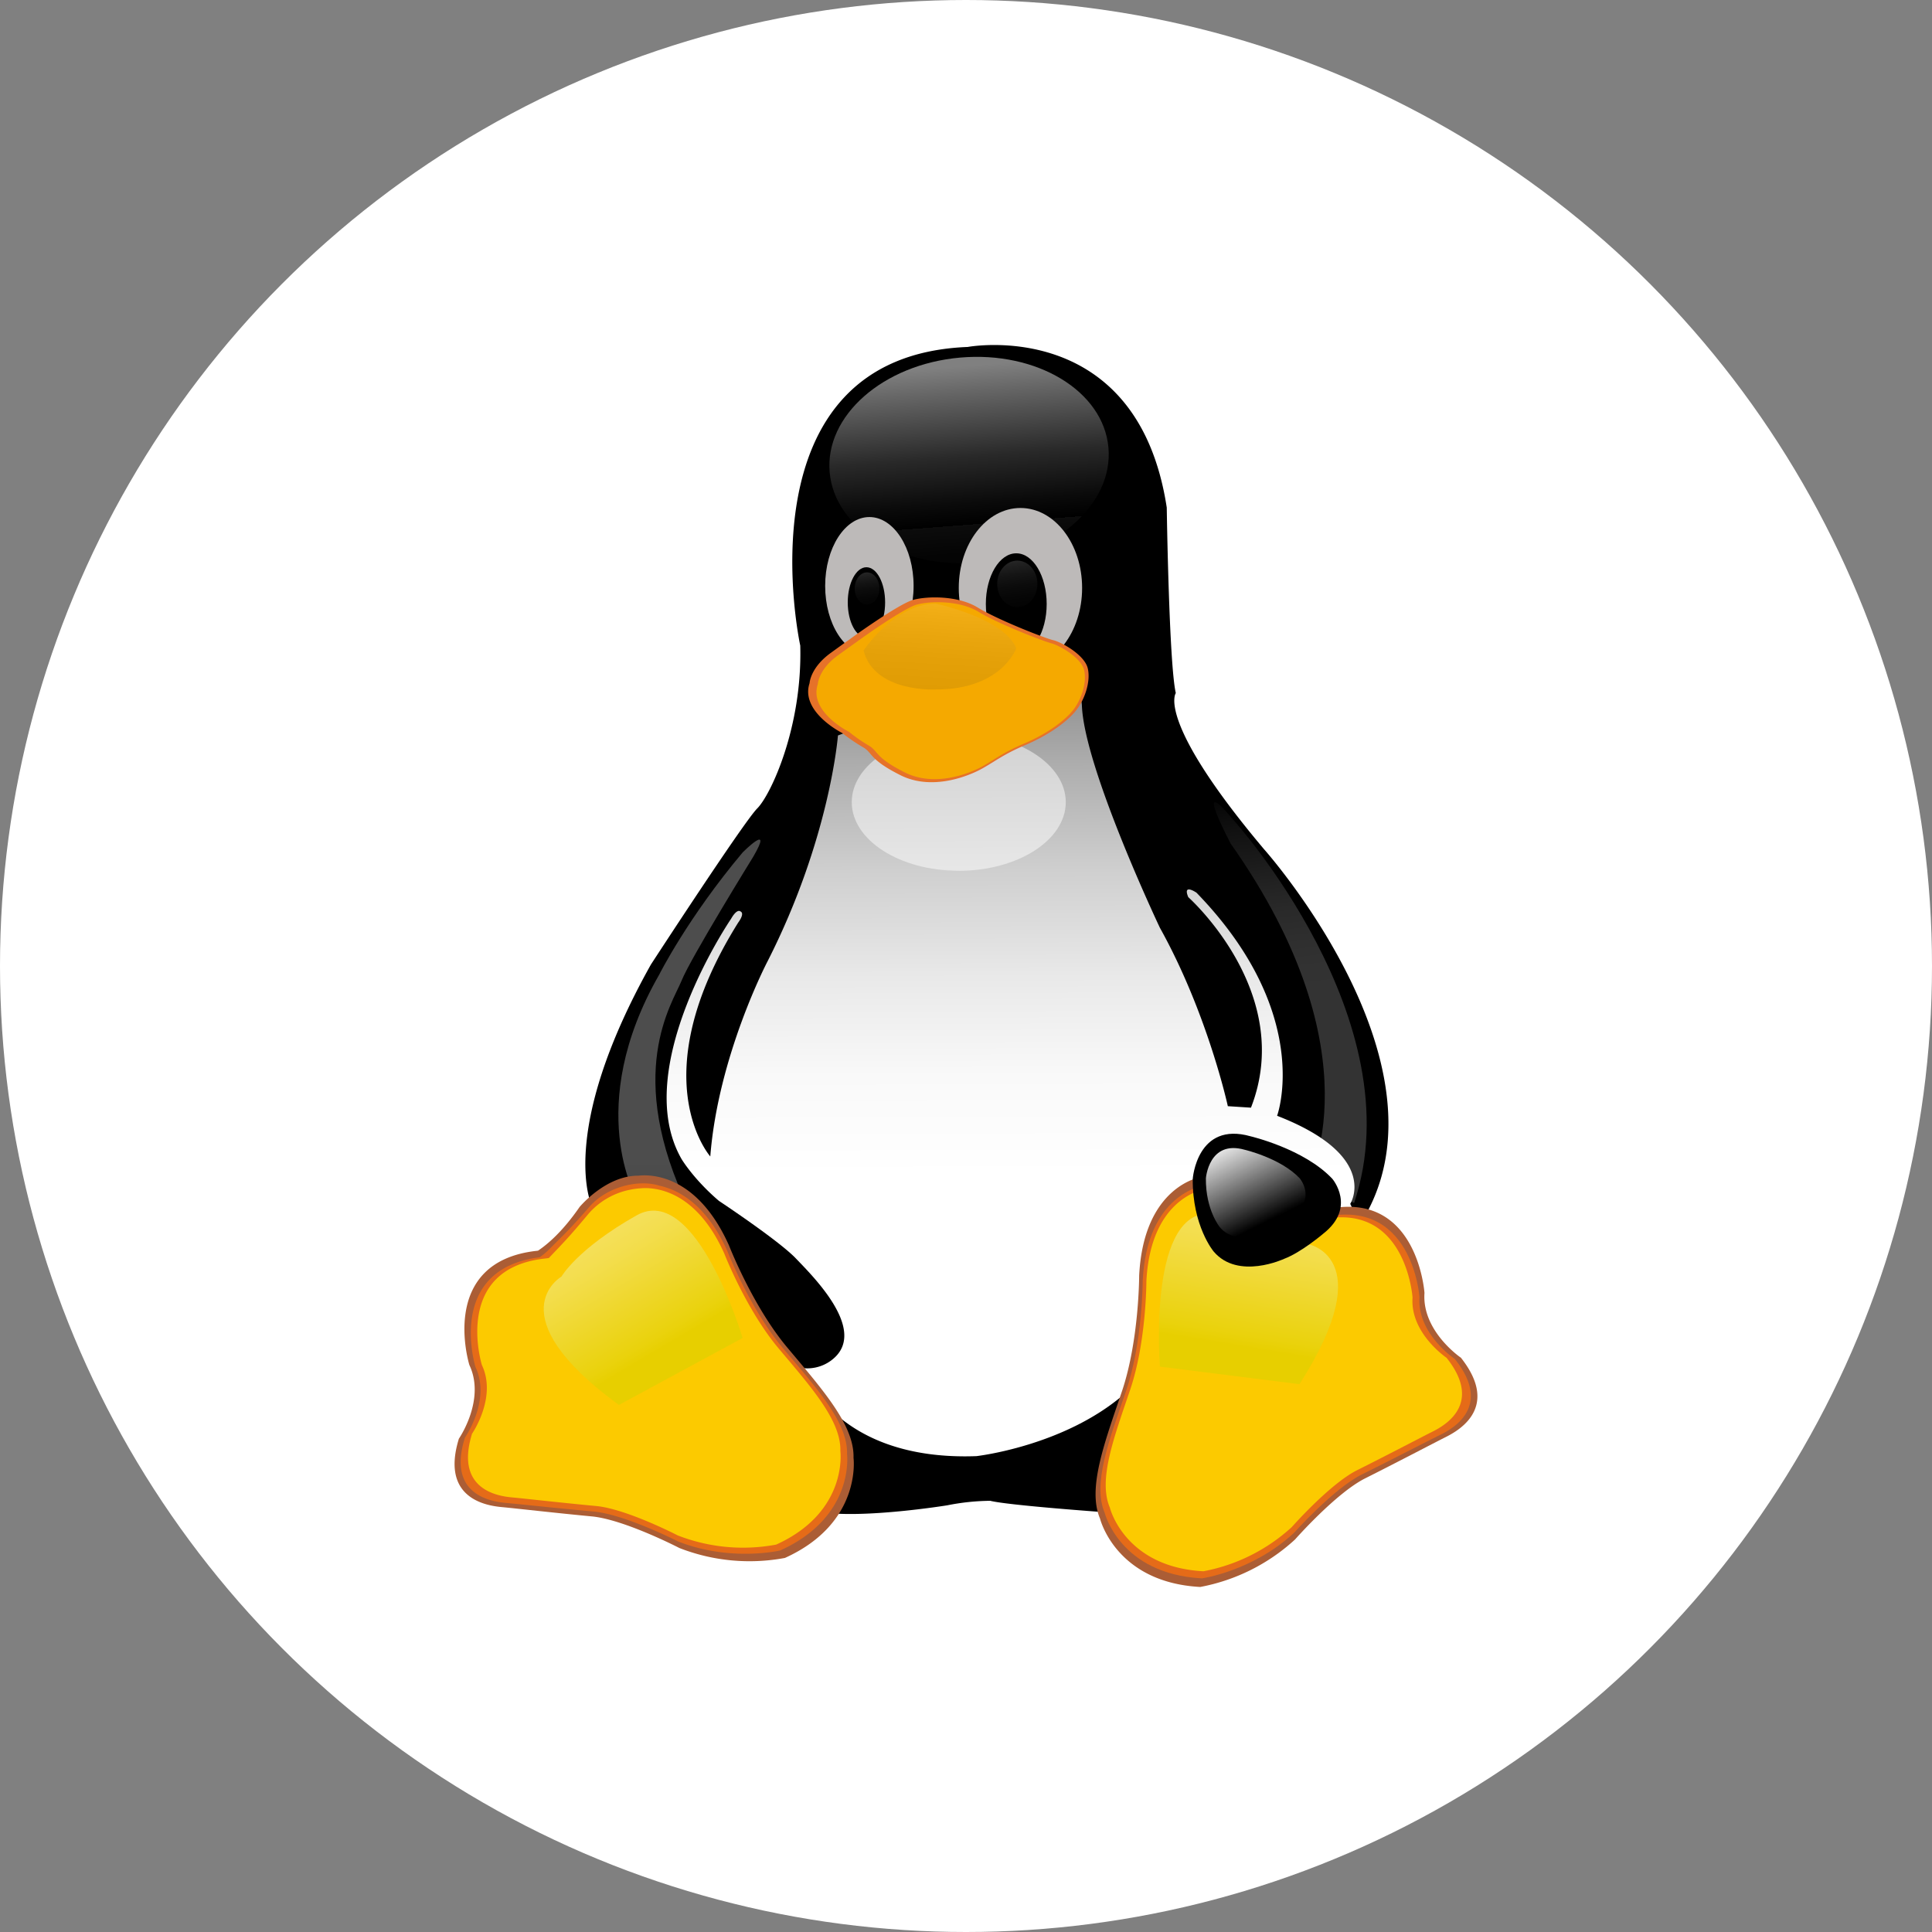 <svg xmlns="http://www.w3.org/2000/svg" xmlns:xlink="http://www.w3.org/1999/xlink" viewBox="0 0 961.2 961.2"><rect x="0" y="0" width="961.2" height="961.2" fill="#808080" stroke="none"/><defs><style>.cls-1{fill:#fff;}.cls-2{fill:url(#linear-gradient);}.cls-3{fill:url(#linear-gradient-2);}.cls-4,.cls-6,.cls-8,.cls-9{opacity:0.5;}.cls-12,.cls-13,.cls-17,.cls-18,.cls-19,.cls-4,.cls-6,.cls-8,.cls-9{isolation:isolate;}.cls-4{fill:url(#linear-gradient-3);}.cls-5{fill:none;stroke:#ef9500;stroke-miterlimit:10;stroke-width:0.68px;}.cls-6{fill:url(#linear-gradient-4);}.cls-7{fill:#bdbab9;}.cls-8{fill:url(#linear-gradient-5);}.cls-9{fill:url(#linear-gradient-6);}.cls-10{fill:#e67229;}.cls-11{fill:#f5a900;}.cls-12{opacity:0.1;fill:url(#linear-gradient-7);}.cls-13{opacity:0.3;fill:url(#linear-gradient-8);}.cls-14{fill:#ab5d35;}.cls-15{fill:#e56b18;}.cls-16{fill:#fcca00;}.cls-17,.cls-19{opacity:0.6;}.cls-17{fill:url(#linear-gradient-9);}.cls-18{opacity:0.2;fill:url(#linear-gradient-10);}.cls-19{fill:url(#linear-gradient-11);}.cls-20{fill:url(#linear-gradient-12);}</style><linearGradient id="linear-gradient" x1="477.77" y1="7843.25" x2="467.14" y2="7594.64" gradientTransform="matrix(1, 0, 0, -1, 0, 8282.04)" gradientUnits="userSpaceOnUse"><stop offset="0.64" stop-color="#fff"/><stop offset="0.68" stop-color="silver"/><stop offset="0.73" stop-color="#848484"/><stop offset="0.78" stop-color="#555"/><stop offset="0.82" stop-color="#343434"/><stop offset="0.87" stop-color="#1d1d1d"/><stop offset="0.91" stop-color="#0e0e0e"/><stop offset="0.96" stop-color="#060606"/><stop offset="1"/></linearGradient><linearGradient id="linear-gradient-2" x1="501.87" y1="8105.97" x2="503.27" y2="7697.73" gradientTransform="matrix(1, 0, 0, -1, 0, 8282.04)" gradientUnits="userSpaceOnUse"><stop offset="0"/><stop offset="0.11" stop-color="#262626"/><stop offset="0.24" stop-color="#555"/><stop offset="0.37" stop-color="#848484"/><stop offset="0.5" stop-color="#adadad"/><stop offset="0.63" stop-color="#cfcfcf"/><stop offset="0.76" stop-color="#e9e9e9"/><stop offset="0.88" stop-color="#f9f9f9"/><stop offset="1" stop-color="#fff"/></linearGradient><linearGradient id="linear-gradient-3" x1="480.7" y1="7937.54" x2="472.91" y2="7822.79" gradientTransform="matrix(1, 0, 0, -1, 0, 8282.04)" gradientUnits="userSpaceOnUse"><stop offset="0.77" stop-color="#fff"/><stop offset="0.8" stop-color="silver"/><stop offset="0.82" stop-color="#848484"/><stop offset="0.85" stop-color="#555"/><stop offset="0.88" stop-color="#343434"/><stop offset="0.91" stop-color="#1d1d1d"/><stop offset="0.94" stop-color="#0e0e0e"/><stop offset="0.97" stop-color="#060606"/><stop offset="1"/></linearGradient><linearGradient id="linear-gradient-4" x1="477.18" y1="8118.03" x2="488.88" y2="7964.29" gradientTransform="matrix(1, 0, 0, -1, 0, 8282.04)" gradientUnits="userSpaceOnUse"><stop offset="0.12" stop-color="#fff"/><stop offset="0.2" stop-color="#cdcdcd"/><stop offset="0.41" stop-color="#525252"/><stop offset="0.56" stop-color="#151515"/><stop offset="0.63"/><stop offset="0.63" stop-color="#181818"/><stop offset="0.73" stop-color="#070707"/></linearGradient><linearGradient id="linear-gradient-5" x1="428.94" y1="8008.65" x2="434.92" y2="7961.06" gradientTransform="matrix(1, 0, 0, -1, 0, 8282.04)" gradientUnits="userSpaceOnUse"><stop offset="0" stop-color="#fff"/><stop offset="0.04" stop-color="#d3d3d3"/><stop offset="0.11" stop-color="#989898"/><stop offset="0.19" stop-color="#696969"/><stop offset="0.26" stop-color="#444"/><stop offset="0.34" stop-color="#292929"/><stop offset="0.42" stop-color="#171717"/><stop offset="0.5" stop-color="#0c0c0c"/><stop offset="0.59" stop-color="#050505"/><stop offset="0.71"/></linearGradient><linearGradient id="linear-gradient-6" x1="502.6" y1="8019.51" x2="511.24" y2="7950.82" xlink:href="#linear-gradient-5"/><linearGradient id="linear-gradient-7" x1="469.2" y1="7984.54" x2="463.46" y2="7892.08" gradientTransform="matrix(1, 0, 0, -1, 0, 8282.04)" gradientUnits="userSpaceOnUse"><stop offset="0" stop-color="#fff"/><stop offset="0.1" stop-color="silver"/><stop offset="0.21" stop-color="#848484"/><stop offset="0.32" stop-color="#555"/><stop offset="0.44" stop-color="#343434"/><stop offset="0.55" stop-color="#1d1d1d"/><stop offset="0.66" stop-color="#0e0e0e"/><stop offset="0.77" stop-color="#060606"/><stop offset="0.88"/></linearGradient><linearGradient id="linear-gradient-8" x1="340.61" y1="7595.33" x2="344.32" y2="7909.51" gradientTransform="matrix(1, 0, 0, -1, 0, 8282.04)" gradientUnits="userSpaceOnUse"><stop offset="0.08"/><stop offset="0.11" stop-color="#262626"/><stop offset="0.14" stop-color="#555"/><stop offset="0.18" stop-color="#848484"/><stop offset="0.21" stop-color="#adadad"/><stop offset="0.24" stop-color="#cfcfcf"/><stop offset="0.28" stop-color="#e9e9e9"/><stop offset="0.31" stop-color="#f9f9f9"/><stop offset="0.34" stop-color="#fff"/><stop offset="0.56" stop-color="#fff"/></linearGradient><linearGradient id="linear-gradient-9" x1="-412.28" y1="7265.83" x2="-363.14" y2="7562.46" gradientTransform="translate(2644.95 7712.47) rotate(158.78)" gradientUnits="userSpaceOnUse"><stop offset="0.46" stop-color="#d9d200"/><stop offset="0.48" stop-color="#ddd714"/><stop offset="0.56" stop-color="#e6e04d"/><stop offset="0.63" stop-color="#edea80"/><stop offset="0.71" stop-color="#f3f1ab"/><stop offset="0.78" stop-color="#f8f7ce"/><stop offset="0.86" stop-color="#fcfae8"/><stop offset="0.93" stop-color="#fdfdf9"/><stop offset="1" stop-color="#fff"/></linearGradient><linearGradient id="linear-gradient-10" x1="630.75" y1="7897.11" x2="670.86" y2="7574.02" gradientTransform="matrix(1, 0, 0, -1, 0, 8282.04)" gradientUnits="userSpaceOnUse"><stop offset="0"/><stop offset="0.04" stop-color="#262626"/><stop offset="0.08" stop-color="#555"/><stop offset="0.13" stop-color="#848484"/><stop offset="0.17" stop-color="#adadad"/><stop offset="0.21" stop-color="#cfcfcf"/><stop offset="0.26" stop-color="#e9e9e9"/><stop offset="0.3" stop-color="#f9f9f9"/><stop offset="0.34" stop-color="#fff"/><stop offset="0.56" stop-color="#fff"/></linearGradient><linearGradient id="linear-gradient-11" x1="594.54" y1="7475.51" x2="643.68" y2="7772.12" gradientTransform="matrix(1, 0, 0, -1, 0, 8282.04)" xlink:href="#linear-gradient-9"/><linearGradient id="linear-gradient-12" x1="605.9" y1="7725.8" x2="631.13" y2="7674.64" gradientTransform="matrix(1, 0, 0, -1, 0, 8282.04)" gradientUnits="userSpaceOnUse"><stop offset="0.06" stop-color="#353534"/><stop offset="0.07" stop-color="#575756"/><stop offset="0.09" stop-color="#848484"/><stop offset="0.11" stop-color="#aeaead"/><stop offset="0.13" stop-color="#d0d0cf"/><stop offset="0.15" stop-color="#e9e9e9"/><stop offset="0.16" stop-color="#f9f9f9"/><stop offset="0.18" stop-color="#fff"/><stop offset="1"/></linearGradient></defs><title>Asset 123</title><g id="Layer_2" data-name="Layer 2"><g id="Layer_1-2" data-name="Layer 1"><circle class="cls-1" cx="480.6" cy="480.6" r="480.6"/><path class="cls-2" d="M568.14,523.68c0,38.53-42.09,69.77-94,69.77s-94-31.24-94-69.77,42.08-69.77,94-69.77S568.14,485.15,568.14,523.68Z"/><path d="M548.93,752.3s-47.28-3.37-56.28-5.63a114,114,0,0,0-21.39,2.25s-41.65,6.75-63,3.37l-113.68-152s-18-36,29.27-120.44c0,0,46.15-70.91,52.9-77.66s22.51-40.52,21.39-81c0,0-31.52-144.07,83.29-148.57,0,0,84.42-15.76,99.05,79.91,0,0,1.12,77.67,4.5,92.3,0,0-10.13,13.51,43.9,77.67,0,0,103.55,115.94,42.77,193.6Z"/><path class="cls-3" d="M416.89,365.91s-3.9,51.25-35.1,112.52c0,0-24.51,46.79-28.41,96.92,0,0-34.53-39,13.93-116.42,0,0,3.44-4.46,1.06-5.49,0,0-1.6-1.67-4.68,3.72,0,0-50.6,74.18-24.6,119.49,0,0,5.94,10,18.57,20.79,0,0,29.71,19.68,38.25,28.6s34.91,34.91,19.31,49.39a19.88,19.88,0,0,1-16,5.2s15.22,46.42,86.53,43.82c0,0,43.45-4.83,73.53-30.82l115.49-88.38-3-6.31s15.23-23.77-36.39-43.82c0,0,18.56-50.51-40.11-111,0,0-7.05-4.83-4.08,2.23,0,0,53.48,47.53,31.19,104.73l-11.51-.74s-10-46.05-33.8-88.76c0,0-37.69-79.47-38.81-110.67S416.89,365.91,416.89,365.91Z"/><path class="cls-4" d="M530.24,399.09c0,18.85-23.84,34.15-53.24,34.15s-53.24-15.29-53.24-34.15,23.84-34.15,53.24-34.15S530.24,380.23,530.24,399.09Z"/><path class="cls-5" d="M407.94,347.89s40.18,51.5,95.7,12.42c0,0,6.94-8.4,28.13-13.88"/><path class="cls-6" d="M551.47,222.72c2.48,28.15-26.55,53.72-64.85,57.1S415.26,263.12,412.77,235s26.55-53.71,64.85-57.09S549,194.57,551.47,222.72Z"/><path class="cls-7" d="M454.53,291.5c0,18.92-9.86,34.26-22,34.26s-22-15.34-22-34.26,9.87-34.26,22-34.26S454.53,272.57,454.53,291.5Z"/><path class="cls-7" d="M538.37,292.52c0,22-13.75,39.81-30.7,39.81S477,314.5,477,292.52s13.74-39.79,30.7-39.79S538.37,270.54,538.37,292.52Z"/><path d="M440.36,299.7c0,9.66-4.16,17.5-9.3,17.5s-9.29-7.84-9.29-17.5,4.16-17.49,9.29-17.49S440.36,290,440.36,299.7Z"/><path class="cls-8" d="M437.52,292.77c0,4.44-2.75,8-6.15,8s-6.15-3.59-6.15-8,2.75-8,6.15-8S437.52,288.33,437.52,292.77Z"/><path d="M520.74,300.49c0,13.93-6.77,25.21-15.13,25.21s-15.14-11.29-15.14-25.21,6.77-25.21,15.14-25.21S520.74,286.57,520.74,300.49Z"/><path class="cls-9" d="M516.12,290.5c0,6.41-4.48,11.59-10,11.59s-10-5.18-10-11.59,4.48-11.58,10-11.58S516.12,284.1,516.12,290.5Z"/><path class="cls-10" d="M419,364.68s-21-10.5-16.22-24.82c0,0,.32-7.63,10.5-15s8.91-6.36,10.18-7.32,23.87-17.18,30.86-19.09,22.28-2.23,32.14,3.82,33.41,15.28,37.54,16.23,15.59,7.32,17.18,14-1.59,16.23-6.68,22-14,11.77-24.5,16.23-14.32,7.64-21,11.45-25.14,11.46-41,3.5-13.68-11.14-18.77-14A86,86,0,0,1,419,364.68Z"/><path class="cls-11" d="M422.41,364.12s-20.11-10-15.53-23.76c0,0,.3-7.31,10-14.31s8.53-6.09,9.74-7,22.85-16.44,29.54-18.27,21.33-2.13,30.76,3.66S519,319,522.91,320s14.93,7,16.45,13.4-1.52,15.54-6.39,21-13.4,11.27-23.45,15.53-13.7,7.31-20.11,11-24.06,11-39.28,3.35-13.1-10.66-18-13.4A80.81,80.81,0,0,1,422.41,364.12Z"/><path class="cls-12" d="M429.63,323.65s15-23,35.8-23.38c0,0,34.33,7.31,40.17,22.29,0,0-7.3,20.45-39.82,20.45C465.79,343,435.11,344.84,429.63,323.65Z"/><path class="cls-13" d="M316.81,596.34S290.07,551,327.95,484.93c0,0,14.11-28.22,41.59-60.9,0,0,15.6-15.6,5.2,2.23,0,0-31.2,50.51-35.65,61.65s-29,46.05,3.71,113.64S316.81,596.34,316.81,596.34Z"/><path class="cls-14" d="M424.64,725.28c.49-16.27-15.76-34.32-33-54.92s-28.92-50.66-28.92-50.66c-16-35.79-39.41-35.46-45.19-34.77-16.19-.1-29.19,15.58-29.19,15.58C280,612.6,272.52,619,267.67,622.23l-.75.09c-49.41,5.55-33.39,56.82-33.39,56.82,8.18,17.29-5.23,36.63-5.23,36.63-9.9,32.11,17.45,33.66,22.51,34.14s27.42,3,43.58,4.52S338,770.16,338,770.16a95.88,95.88,0,0,0,52.51,4.94C429,757.71,424.64,725.28,424.64,725.28Z"/><path class="cls-15" d="M421.41,723.47c.54-15.6-15.11-32.85-31.72-52.52s-27.78-48.44-27.78-48.44c-10.46-23.31-24.29-30.56-33.82-32.6-10.08-3.24-25.92.27-34.8,10.44-9.58,11-12,13.16-19.39,20.54a35.26,35.26,0,0,1-5.42,4.63c-47.06,5.91-31.93,54.55-31.93,54.55,7.84,16.55-5.23,35.15-5.23,35.15C221.58,746,248.07,747.41,253,747.85s26.55,2.75,42.19,4.14,42.13,14.88,42.13,14.88c26.19,10.35,50.83,4.51,50.83,4.51C425.46,754.54,421.41,723.47,421.41,723.47Z"/><path class="cls-16" d="M418.09,721.95c.47-15.16-14.68-32-30.76-51.15s-27-47.17-27-47.17c-14.47-32.34-35.44-33-41.6-32.43a37.42,37.42,0,0,0-5.51.76,36.8,36.8,0,0,0-20.45,11.94c-9.77,11.73-12.46,14.36-19.73,22-.69.09-1.38.18-2.09.26-46.11,5.2-31.19,53-31.19,53,7.61,16.11-4.91,34.13-4.91,34.13-9.26,29.93,16.26,31.36,21,31.8s25.6,2.77,40.68,4.17,40.64,14.63,40.64,14.63a89.57,89.57,0,0,0,49,4.57C422.11,752.16,418.09,721.95,418.09,721.95Z"/><path class="cls-17" d="M369.47,665.66s-23.15-77.69-52.75-61-37.37,30.45-37.37,30.45-33,18.89,28.56,63.87Z"/><path class="cls-18" d="M650.34,588.82s36.07-64-38.1-169.17c0,0-19.31-36.57,1-12.19,0,0,90.93,100.07,60.46,191Z"/><path class="cls-14" d="M597.59,585.59s-28.57,4.09-30.84,49.05c0,0,0,32.25-8.61,57.69s-17.23,48.16-10.88,63.14c0,0,7.71,31.8,49.88,34.07a95.81,95.81,0,0,0,47.16-23.62s20.41-23.16,34.92-30.43,34.46-17.71,39-20,29.47-13.62,8.61-40c0,0-19.49-13.18-18.13-32.25,0,0-3.62-53.6-51.7-40.89S597.59,585.59,597.59,585.59Z"/><path class="cls-15" d="M598.44,590s-27.72,3.91-29.92,47c0,0,0,30.87-8.36,55.22s-16.72,46.09-10.56,60.44c0,0,7.48,30.44,48.39,32.6,0,0,25.08-3.48,45.76-22.61,0,0,19.8-22.17,33.87-29.12s33.44-17,37.83-19.13,28.59-13,8.36-38.26c0,0-18.92-12.61-17.6-30.87,0,0-3.52-51.31-50.15-39.13S598.44,590,598.44,590Z"/><path class="cls-16" d="M599.13,591.75s-26.67,3.8-28.78,45.69c0,0,0,30-8,53.74S546.23,736,552.15,750c0,0,7.19,29.61,46.55,31.73a89.54,89.54,0,0,0,44-22s19-21.57,32.59-28.34,32.17-16.5,36.4-18.62,27.51-12.7,8-37.24c0,0-18.2-12.27-16.93-30,0,0-3.38-49.93-48.25-38.08S599.13,591.75,599.13,591.75Z"/><path class="cls-19" d="M577.1,679.92s-6.55-80.8,27.08-76S650,618.77,650,618.77s37.56,5.68-3.49,69.88Z"/><path d="M593.41,586.48s2.07-28.74,28.75-21.16c0,0,26.67,6.21,40.7,21.16,0,0,12.19,14.25-4.6,27.36,0,0-10.81,9.2-19.32,12.42,0,0-23,10.8-35.18-3.68C603.76,622.58,593.18,609.94,593.41,586.48Z"/><path class="cls-20" d="M599.95,586.27s1.39-19.34,19.34-14.24c0,0,17.95,4.18,27.38,14.24,0,0,8.2,9.6-3.09,18.42,0,0-7.28,6.18-13,8.35,0,0-15.47,7.28-23.68-2.48C606.91,610.57,599.79,602.06,599.95,586.27Z"/></g></g></svg>